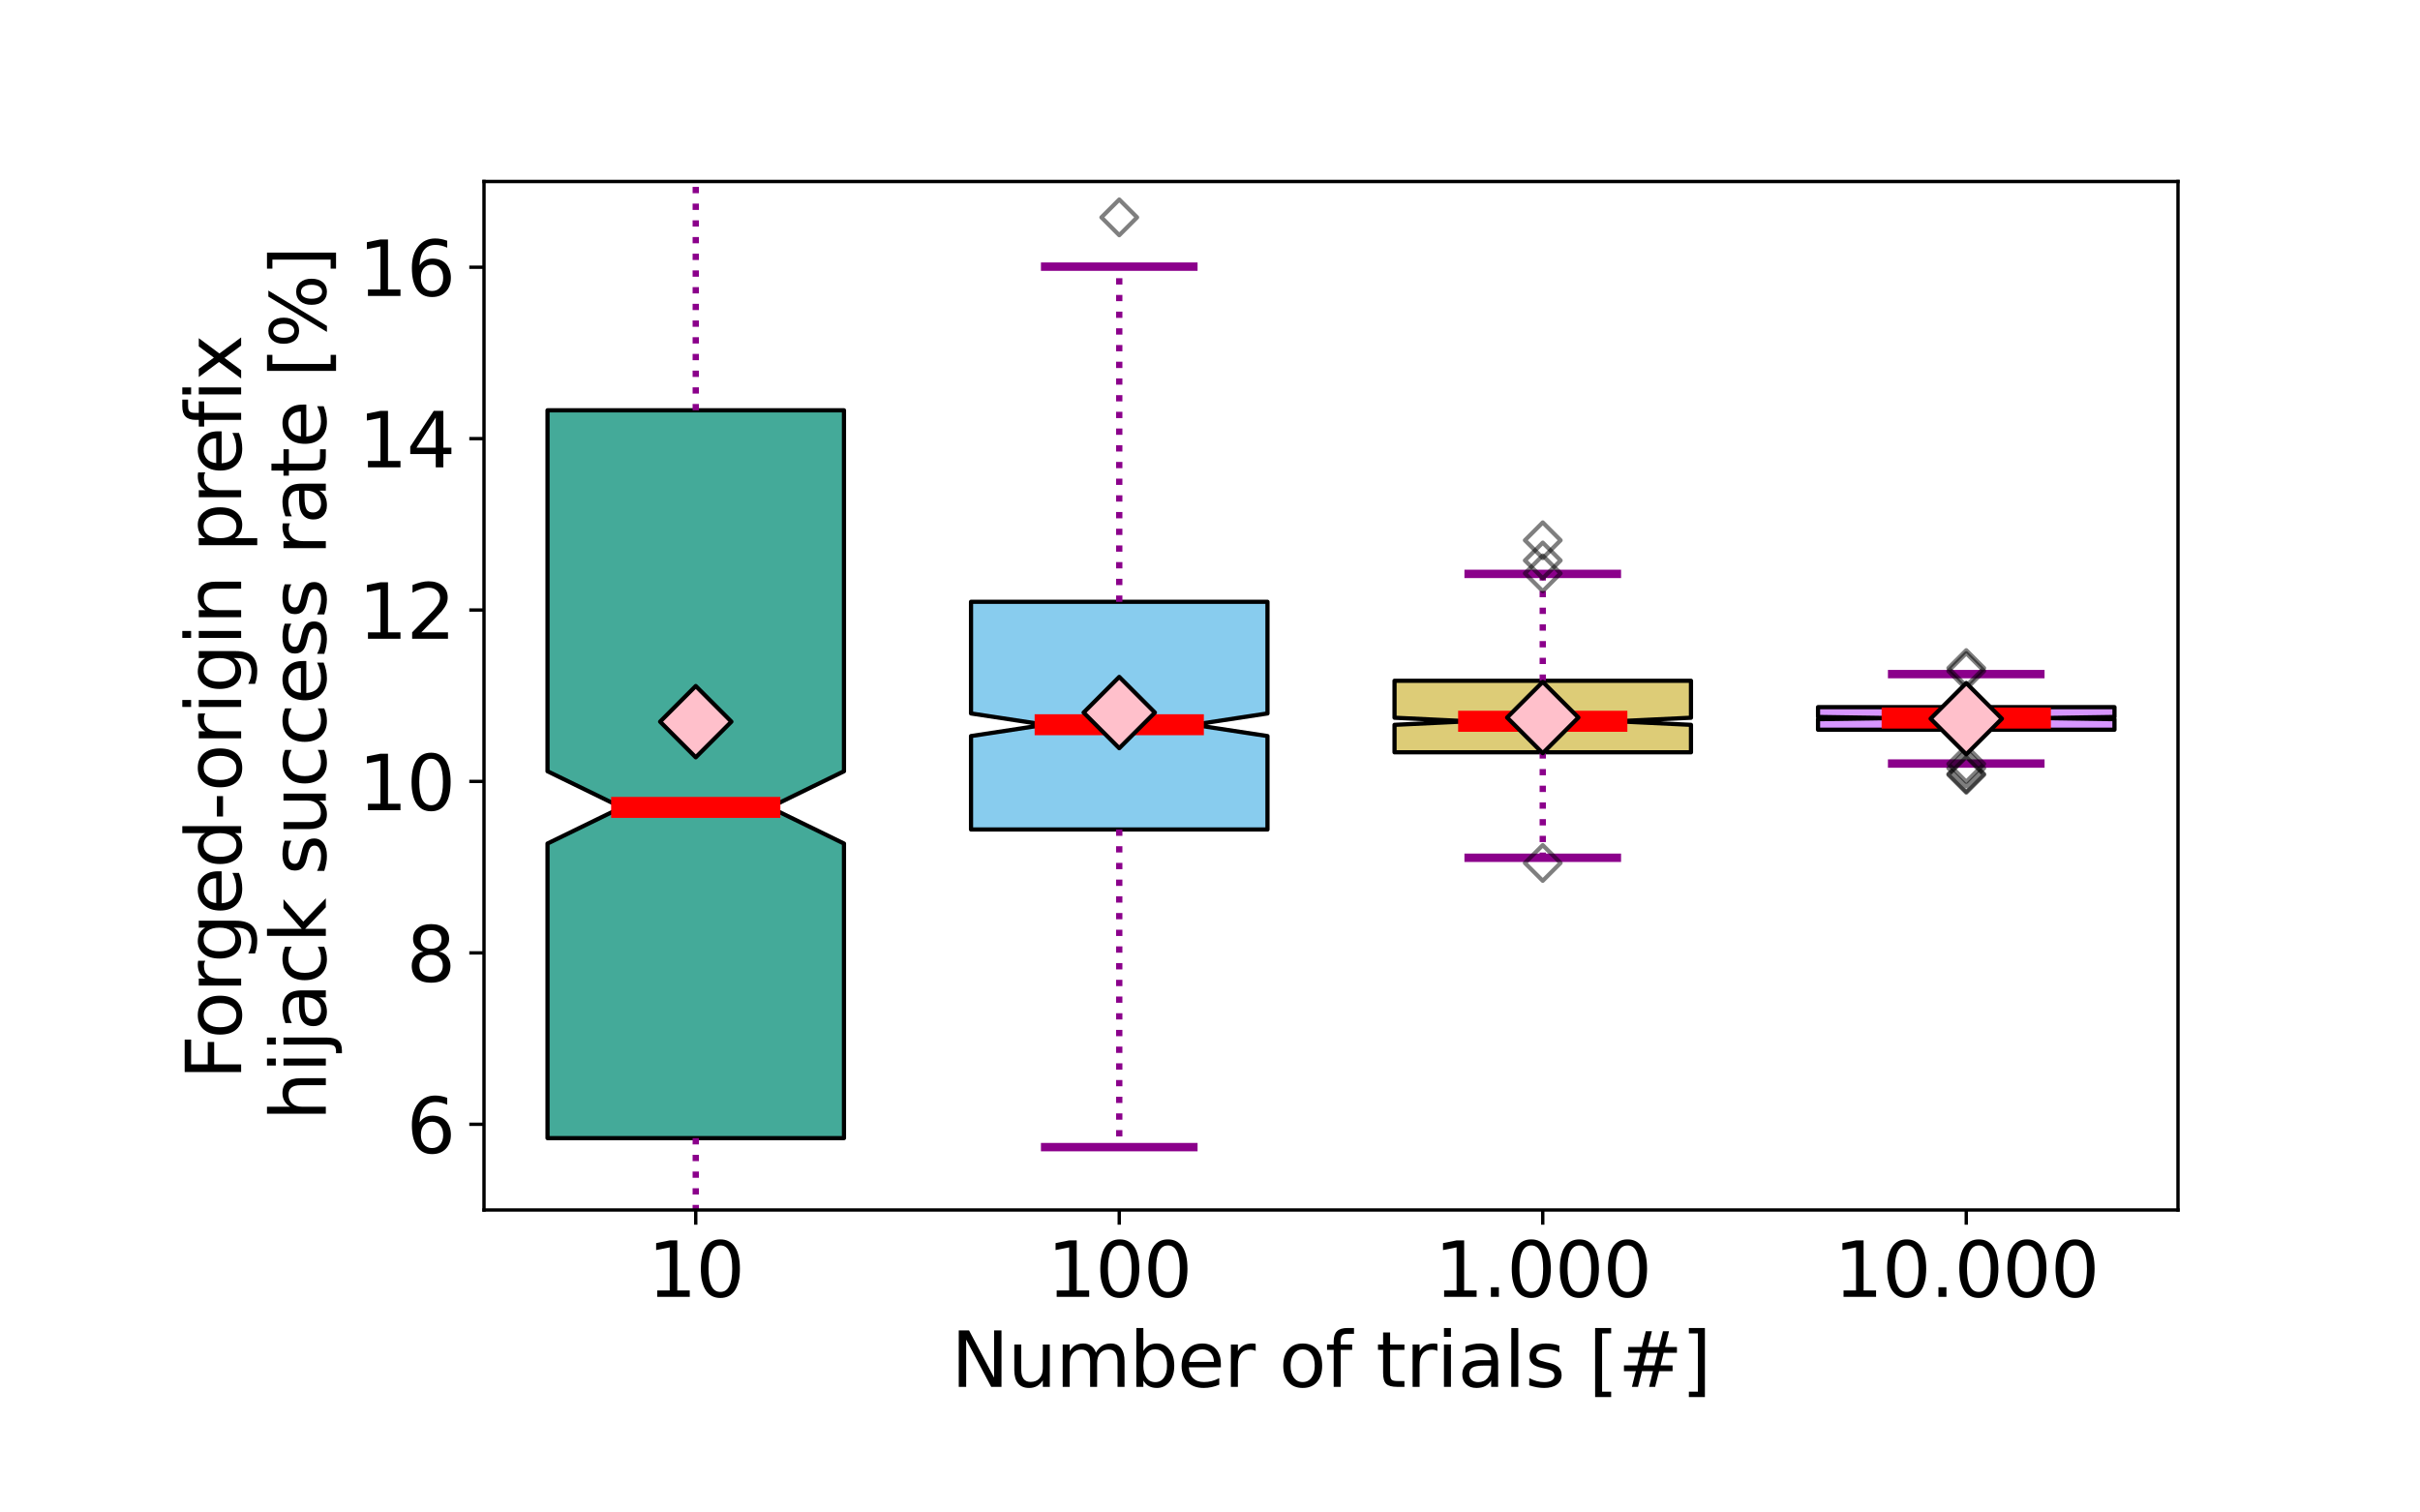 <?xml version="1.0" encoding="utf-8" standalone="no"?>
<!DOCTYPE svg PUBLIC "-//W3C//DTD SVG 1.1//EN"
  "http://www.w3.org/Graphics/SVG/1.1/DTD/svg11.dtd">
<svg xmlns:xlink="http://www.w3.org/1999/xlink" width="576pt" height="360pt" viewBox="0 0 576 360" xmlns="http://www.w3.org/2000/svg" version="1.1">
 <defs>
  <style type="text/css">*{stroke-linejoin: round; stroke-linecap: butt}</style>
 </defs>
 <g id="figure_1">
  <g id="patch_1">
   <path d="M 0 360 
L 576 360 
L 576 0 
L 0 0 
z
" style="fill: #ffffff"/>
  </g>
  <g id="axes_1">
   <g id="patch_2">
    <path d="M 115.2 288 
L 518.4 288 
L 518.4 43.2 
L 115.2 43.2 
z
" style="fill: #ffffff"/>
   </g>
   <g id="matplotlib.axis_1">
    <g id="xtick_1">
     <g id="line2d_1">
      <defs>
       <path id="m62f1b0755e" d="M 0 0 
L 0 3.5 
" style="stroke: #000000; stroke-width: 0.8"/>
      </defs>
      <g>
       <use xlink:href="#m62f1b0755e" x="165.6" y="288" style="stroke: #000000; stroke-width: 0.8"/>
      </g>
     </g>
     <g id="text_1">
      <!-- 10 -->
      <g transform="translate(154.148 308.677) scale(0.18 -0.18)">
       <defs>
        <path id="DejaVuSans-31" d="M 794 531 
L 1825 531 
L 1825 4091 
L 703 3866 
L 703 4441 
L 1819 4666 
L 2450 4666 
L 2450 531 
L 3481 531 
L 3481 0 
L 794 0 
L 794 531 
z
" transform="scale(0.016)"/>
        <path id="DejaVuSans-30" d="M 2034 4250 
Q 1547 4250 1301 3770 
Q 1056 3291 1056 2328 
Q 1056 1369 1301 889 
Q 1547 409 2034 409 
Q 2525 409 2770 889 
Q 3016 1369 3016 2328 
Q 3016 3291 2770 3770 
Q 2525 4250 2034 4250 
z
M 2034 4750 
Q 2819 4750 3233 4129 
Q 3647 3509 3647 2328 
Q 3647 1150 3233 529 
Q 2819 -91 2034 -91 
Q 1250 -91 836 529 
Q 422 1150 422 2328 
Q 422 3509 836 4129 
Q 1250 4750 2034 4750 
z
" transform="scale(0.016)"/>
       </defs>
       <use xlink:href="#DejaVuSans-31"/>
       <use xlink:href="#DejaVuSans-30" x="63.623"/>
      </g>
     </g>
    </g>
    <g id="xtick_2">
     <g id="line2d_2">
      <g>
       <use xlink:href="#m62f1b0755e" x="266.4" y="288" style="stroke: #000000; stroke-width: 0.8"/>
      </g>
     </g>
     <g id="text_2">
      <!-- 100 -->
      <g transform="translate(249.221 308.677) scale(0.18 -0.18)">
       <use xlink:href="#DejaVuSans-31"/>
       <use xlink:href="#DejaVuSans-30" x="63.623"/>
       <use xlink:href="#DejaVuSans-30" x="127.246"/>
      </g>
     </g>
    </g>
    <g id="xtick_3">
     <g id="line2d_3">
      <g>
       <use xlink:href="#m62f1b0755e" x="367.2" y="288" style="stroke: #000000; stroke-width: 0.8"/>
      </g>
     </g>
     <g id="text_3">
      <!-- 1.000 -->
      <g transform="translate(341.435 308.677) scale(0.18 -0.18)">
       <defs>
        <path id="DejaVuSans-2e" d="M 684 794 
L 1344 794 
L 1344 0 
L 684 0 
L 684 794 
z
" transform="scale(0.016)"/>
       </defs>
       <use xlink:href="#DejaVuSans-31"/>
       <use xlink:href="#DejaVuSans-2e" x="63.623"/>
       <use xlink:href="#DejaVuSans-30" x="95.41"/>
       <use xlink:href="#DejaVuSans-30" x="159.033"/>
       <use xlink:href="#DejaVuSans-30" x="222.656"/>
      </g>
     </g>
    </g>
    <g id="xtick_4">
     <g id="line2d_4">
      <g>
       <use xlink:href="#m62f1b0755e" x="468" y="288" style="stroke: #000000; stroke-width: 0.8"/>
      </g>
     </g>
     <g id="text_4">
      <!-- 10.000 -->
      <g transform="translate(436.508 308.677) scale(0.18 -0.18)">
       <use xlink:href="#DejaVuSans-31"/>
       <use xlink:href="#DejaVuSans-30" x="63.623"/>
       <use xlink:href="#DejaVuSans-2e" x="127.246"/>
       <use xlink:href="#DejaVuSans-30" x="159.033"/>
       <use xlink:href="#DejaVuSans-30" x="222.656"/>
       <use xlink:href="#DejaVuSans-30" x="286.279"/>
      </g>
     </g>
    </g>
    <g id="text_5">
     <!-- Number of trials [#] -->
     <g transform="translate(226.392 330.098) scale(0.18 -0.18)">
      <defs>
       <path id="DejaVuSans-4e" d="M 628 4666 
L 1478 4666 
L 3547 763 
L 3547 4666 
L 4159 4666 
L 4159 0 
L 3309 0 
L 1241 3903 
L 1241 0 
L 628 0 
L 628 4666 
z
" transform="scale(0.016)"/>
       <path id="DejaVuSans-75" d="M 544 1381 
L 544 3500 
L 1119 3500 
L 1119 1403 
Q 1119 906 1312 657 
Q 1506 409 1894 409 
Q 2359 409 2629 706 
Q 2900 1003 2900 1516 
L 2900 3500 
L 3475 3500 
L 3475 0 
L 2900 0 
L 2900 538 
Q 2691 219 2414 64 
Q 2138 -91 1772 -91 
Q 1169 -91 856 284 
Q 544 659 544 1381 
z
M 1991 3584 
L 1991 3584 
z
" transform="scale(0.016)"/>
       <path id="DejaVuSans-6d" d="M 3328 2828 
Q 3544 3216 3844 3400 
Q 4144 3584 4550 3584 
Q 5097 3584 5394 3201 
Q 5691 2819 5691 2113 
L 5691 0 
L 5113 0 
L 5113 2094 
Q 5113 2597 4934 2840 
Q 4756 3084 4391 3084 
Q 3944 3084 3684 2787 
Q 3425 2491 3425 1978 
L 3425 0 
L 2847 0 
L 2847 2094 
Q 2847 2600 2669 2842 
Q 2491 3084 2119 3084 
Q 1678 3084 1418 2786 
Q 1159 2488 1159 1978 
L 1159 0 
L 581 0 
L 581 3500 
L 1159 3500 
L 1159 2956 
Q 1356 3278 1631 3431 
Q 1906 3584 2284 3584 
Q 2666 3584 2933 3390 
Q 3200 3197 3328 2828 
z
" transform="scale(0.016)"/>
       <path id="DejaVuSans-62" d="M 3116 1747 
Q 3116 2381 2855 2742 
Q 2594 3103 2138 3103 
Q 1681 3103 1420 2742 
Q 1159 2381 1159 1747 
Q 1159 1113 1420 752 
Q 1681 391 2138 391 
Q 2594 391 2855 752 
Q 3116 1113 3116 1747 
z
M 1159 2969 
Q 1341 3281 1617 3432 
Q 1894 3584 2278 3584 
Q 2916 3584 3314 3078 
Q 3713 2572 3713 1747 
Q 3713 922 3314 415 
Q 2916 -91 2278 -91 
Q 1894 -91 1617 61 
Q 1341 213 1159 525 
L 1159 0 
L 581 0 
L 581 4863 
L 1159 4863 
L 1159 2969 
z
" transform="scale(0.016)"/>
       <path id="DejaVuSans-65" d="M 3597 1894 
L 3597 1613 
L 953 1613 
Q 991 1019 1311 708 
Q 1631 397 2203 397 
Q 2534 397 2845 478 
Q 3156 559 3463 722 
L 3463 178 
Q 3153 47 2828 -22 
Q 2503 -91 2169 -91 
Q 1331 -91 842 396 
Q 353 884 353 1716 
Q 353 2575 817 3079 
Q 1281 3584 2069 3584 
Q 2775 3584 3186 3129 
Q 3597 2675 3597 1894 
z
M 3022 2063 
Q 3016 2534 2758 2815 
Q 2500 3097 2075 3097 
Q 1594 3097 1305 2825 
Q 1016 2553 972 2059 
L 3022 2063 
z
" transform="scale(0.016)"/>
       <path id="DejaVuSans-72" d="M 2631 2963 
Q 2534 3019 2420 3045 
Q 2306 3072 2169 3072 
Q 1681 3072 1420 2755 
Q 1159 2438 1159 1844 
L 1159 0 
L 581 0 
L 581 3500 
L 1159 3500 
L 1159 2956 
Q 1341 3275 1631 3429 
Q 1922 3584 2338 3584 
Q 2397 3584 2469 3576 
Q 2541 3569 2628 3553 
L 2631 2963 
z
" transform="scale(0.016)"/>
       <path id="DejaVuSans-20" transform="scale(0.016)"/>
       <path id="DejaVuSans-6f" d="M 1959 3097 
Q 1497 3097 1228 2736 
Q 959 2375 959 1747 
Q 959 1119 1226 758 
Q 1494 397 1959 397 
Q 2419 397 2687 759 
Q 2956 1122 2956 1747 
Q 2956 2369 2687 2733 
Q 2419 3097 1959 3097 
z
M 1959 3584 
Q 2709 3584 3137 3096 
Q 3566 2609 3566 1747 
Q 3566 888 3137 398 
Q 2709 -91 1959 -91 
Q 1206 -91 779 398 
Q 353 888 353 1747 
Q 353 2609 779 3096 
Q 1206 3584 1959 3584 
z
" transform="scale(0.016)"/>
       <path id="DejaVuSans-66" d="M 2375 4863 
L 2375 4384 
L 1825 4384 
Q 1516 4384 1395 4259 
Q 1275 4134 1275 3809 
L 1275 3500 
L 2222 3500 
L 2222 3053 
L 1275 3053 
L 1275 0 
L 697 0 
L 697 3053 
L 147 3053 
L 147 3500 
L 697 3500 
L 697 3744 
Q 697 4328 969 4595 
Q 1241 4863 1831 4863 
L 2375 4863 
z
" transform="scale(0.016)"/>
       <path id="DejaVuSans-74" d="M 1172 4494 
L 1172 3500 
L 2356 3500 
L 2356 3053 
L 1172 3053 
L 1172 1153 
Q 1172 725 1289 603 
Q 1406 481 1766 481 
L 2356 481 
L 2356 0 
L 1766 0 
Q 1100 0 847 248 
Q 594 497 594 1153 
L 594 3053 
L 172 3053 
L 172 3500 
L 594 3500 
L 594 4494 
L 1172 4494 
z
" transform="scale(0.016)"/>
       <path id="DejaVuSans-69" d="M 603 3500 
L 1178 3500 
L 1178 0 
L 603 0 
L 603 3500 
z
M 603 4863 
L 1178 4863 
L 1178 4134 
L 603 4134 
L 603 4863 
z
" transform="scale(0.016)"/>
       <path id="DejaVuSans-61" d="M 2194 1759 
Q 1497 1759 1228 1600 
Q 959 1441 959 1056 
Q 959 750 1161 570 
Q 1363 391 1709 391 
Q 2188 391 2477 730 
Q 2766 1069 2766 1631 
L 2766 1759 
L 2194 1759 
z
M 3341 1997 
L 3341 0 
L 2766 0 
L 2766 531 
Q 2569 213 2275 61 
Q 1981 -91 1556 -91 
Q 1019 -91 701 211 
Q 384 513 384 1019 
Q 384 1609 779 1909 
Q 1175 2209 1959 2209 
L 2766 2209 
L 2766 2266 
Q 2766 2663 2505 2880 
Q 2244 3097 1772 3097 
Q 1472 3097 1187 3025 
Q 903 2953 641 2809 
L 641 3341 
Q 956 3463 1253 3523 
Q 1550 3584 1831 3584 
Q 2591 3584 2966 3190 
Q 3341 2797 3341 1997 
z
" transform="scale(0.016)"/>
       <path id="DejaVuSans-6c" d="M 603 4863 
L 1178 4863 
L 1178 0 
L 603 0 
L 603 4863 
z
" transform="scale(0.016)"/>
       <path id="DejaVuSans-73" d="M 2834 3397 
L 2834 2853 
Q 2591 2978 2328 3040 
Q 2066 3103 1784 3103 
Q 1356 3103 1142 2972 
Q 928 2841 928 2578 
Q 928 2378 1081 2264 
Q 1234 2150 1697 2047 
L 1894 2003 
Q 2506 1872 2764 1633 
Q 3022 1394 3022 966 
Q 3022 478 2636 193 
Q 2250 -91 1575 -91 
Q 1294 -91 989 -36 
Q 684 19 347 128 
L 347 722 
Q 666 556 975 473 
Q 1284 391 1588 391 
Q 1994 391 2212 530 
Q 2431 669 2431 922 
Q 2431 1156 2273 1281 
Q 2116 1406 1581 1522 
L 1381 1569 
Q 847 1681 609 1914 
Q 372 2147 372 2553 
Q 372 3047 722 3315 
Q 1072 3584 1716 3584 
Q 2034 3584 2315 3537 
Q 2597 3491 2834 3397 
z
" transform="scale(0.016)"/>
       <path id="DejaVuSans-5b" d="M 550 4863 
L 1875 4863 
L 1875 4416 
L 1125 4416 
L 1125 -397 
L 1875 -397 
L 1875 -844 
L 550 -844 
L 550 4863 
z
" transform="scale(0.016)"/>
       <path id="DejaVuSans-23" d="M 3272 2816 
L 2363 2816 
L 2100 1772 
L 3016 1772 
L 3272 2816 
z
M 2803 4594 
L 2478 3297 
L 3391 3297 
L 3719 4594 
L 4219 4594 
L 3897 3297 
L 4872 3297 
L 4872 2816 
L 3775 2816 
L 3519 1772 
L 4513 1772 
L 4513 1294 
L 3397 1294 
L 3072 0 
L 2572 0 
L 2894 1294 
L 1978 1294 
L 1656 0 
L 1153 0 
L 1478 1294 
L 494 1294 
L 494 1772 
L 1594 1772 
L 1856 2816 
L 850 2816 
L 850 3297 
L 1978 3297 
L 2297 4594 
L 2803 4594 
z
" transform="scale(0.016)"/>
       <path id="DejaVuSans-5d" d="M 1947 4863 
L 1947 -844 
L 622 -844 
L 622 -397 
L 1369 -397 
L 1369 4416 
L 622 4416 
L 622 4863 
L 1947 4863 
z
" transform="scale(0.016)"/>
      </defs>
      <use xlink:href="#DejaVuSans-4e"/>
      <use xlink:href="#DejaVuSans-75" x="74.805"/>
      <use xlink:href="#DejaVuSans-6d" x="138.184"/>
      <use xlink:href="#DejaVuSans-62" x="235.596"/>
      <use xlink:href="#DejaVuSans-65" x="299.072"/>
      <use xlink:href="#DejaVuSans-72" x="360.596"/>
      <use xlink:href="#DejaVuSans-20" x="401.709"/>
      <use xlink:href="#DejaVuSans-6f" x="433.496"/>
      <use xlink:href="#DejaVuSans-66" x="494.678"/>
      <use xlink:href="#DejaVuSans-20" x="529.883"/>
      <use xlink:href="#DejaVuSans-74" x="561.67"/>
      <use xlink:href="#DejaVuSans-72" x="600.879"/>
      <use xlink:href="#DejaVuSans-69" x="641.992"/>
      <use xlink:href="#DejaVuSans-61" x="669.775"/>
      <use xlink:href="#DejaVuSans-6c" x="731.055"/>
      <use xlink:href="#DejaVuSans-73" x="758.838"/>
      <use xlink:href="#DejaVuSans-20" x="810.938"/>
      <use xlink:href="#DejaVuSans-5b" x="842.725"/>
      <use xlink:href="#DejaVuSans-23" x="881.738"/>
      <use xlink:href="#DejaVuSans-5d" x="965.527"/>
     </g>
    </g>
   </g>
   <g id="matplotlib.axis_2">
    <g id="ytick_1">
     <g id="line2d_5">
      <defs>
       <path id="mbfe9d71854" d="M 0 0 
L -3.5 0 
" style="stroke: #000000; stroke-width: 0.8"/>
      </defs>
      <g>
       <use xlink:href="#mbfe9d71854" x="115.2" y="267.6" style="stroke: #000000; stroke-width: 0.8"/>
      </g>
     </g>
     <g id="text_6">
      <!-- 6 -->
      <g transform="translate(96.748 274.439) scale(0.18 -0.18)">
       <defs>
        <path id="DejaVuSans-36" d="M 2113 2584 
Q 1688 2584 1439 2293 
Q 1191 2003 1191 1497 
Q 1191 994 1439 701 
Q 1688 409 2113 409 
Q 2538 409 2786 701 
Q 3034 994 3034 1497 
Q 3034 2003 2786 2293 
Q 2538 2584 2113 2584 
z
M 3366 4563 
L 3366 3988 
Q 3128 4100 2886 4159 
Q 2644 4219 2406 4219 
Q 1781 4219 1451 3797 
Q 1122 3375 1075 2522 
Q 1259 2794 1537 2939 
Q 1816 3084 2150 3084 
Q 2853 3084 3261 2657 
Q 3669 2231 3669 1497 
Q 3669 778 3244 343 
Q 2819 -91 2113 -91 
Q 1303 -91 875 529 
Q 447 1150 447 2328 
Q 447 3434 972 4092 
Q 1497 4750 2381 4750 
Q 2619 4750 2861 4703 
Q 3103 4656 3366 4563 
z
" transform="scale(0.016)"/>
       </defs>
       <use xlink:href="#DejaVuSans-36"/>
      </g>
     </g>
    </g>
    <g id="ytick_2">
     <g id="line2d_6">
      <g>
       <use xlink:href="#mbfe9d71854" x="115.2" y="226.8" style="stroke: #000000; stroke-width: 0.8"/>
      </g>
     </g>
     <g id="text_7">
      <!-- 8 -->
      <g transform="translate(96.748 233.639) scale(0.18 -0.18)">
       <defs>
        <path id="DejaVuSans-38" d="M 2034 2216 
Q 1584 2216 1326 1975 
Q 1069 1734 1069 1313 
Q 1069 891 1326 650 
Q 1584 409 2034 409 
Q 2484 409 2743 651 
Q 3003 894 3003 1313 
Q 3003 1734 2745 1975 
Q 2488 2216 2034 2216 
z
M 1403 2484 
Q 997 2584 770 2862 
Q 544 3141 544 3541 
Q 544 4100 942 4425 
Q 1341 4750 2034 4750 
Q 2731 4750 3128 4425 
Q 3525 4100 3525 3541 
Q 3525 3141 3298 2862 
Q 3072 2584 2669 2484 
Q 3125 2378 3379 2068 
Q 3634 1759 3634 1313 
Q 3634 634 3220 271 
Q 2806 -91 2034 -91 
Q 1263 -91 848 271 
Q 434 634 434 1313 
Q 434 1759 690 2068 
Q 947 2378 1403 2484 
z
M 1172 3481 
Q 1172 3119 1398 2916 
Q 1625 2713 2034 2713 
Q 2441 2713 2670 2916 
Q 2900 3119 2900 3481 
Q 2900 3844 2670 4047 
Q 2441 4250 2034 4250 
Q 1625 4250 1398 4047 
Q 1172 3844 1172 3481 
z
" transform="scale(0.016)"/>
       </defs>
       <use xlink:href="#DejaVuSans-38"/>
      </g>
     </g>
    </g>
    <g id="ytick_3">
     <g id="line2d_7">
      <g>
       <use xlink:href="#mbfe9d71854" x="115.2" y="186" style="stroke: #000000; stroke-width: 0.8"/>
      </g>
     </g>
     <g id="text_8">
      <!-- 10 -->
      <g transform="translate(85.295 192.839) scale(0.18 -0.18)">
       <use xlink:href="#DejaVuSans-31"/>
       <use xlink:href="#DejaVuSans-30" x="63.623"/>
      </g>
     </g>
    </g>
    <g id="ytick_4">
     <g id="line2d_8">
      <g>
       <use xlink:href="#mbfe9d71854" x="115.2" y="145.2" style="stroke: #000000; stroke-width: 0.8"/>
      </g>
     </g>
     <g id="text_9">
      <!-- 12 -->
      <g transform="translate(85.295 152.039) scale(0.18 -0.18)">
       <defs>
        <path id="DejaVuSans-32" d="M 1228 531 
L 3431 531 
L 3431 0 
L 469 0 
L 469 531 
Q 828 903 1448 1529 
Q 2069 2156 2228 2338 
Q 2531 2678 2651 2914 
Q 2772 3150 2772 3378 
Q 2772 3750 2511 3984 
Q 2250 4219 1831 4219 
Q 1534 4219 1204 4116 
Q 875 4013 500 3803 
L 500 4441 
Q 881 4594 1212 4672 
Q 1544 4750 1819 4750 
Q 2544 4750 2975 4387 
Q 3406 4025 3406 3419 
Q 3406 3131 3298 2873 
Q 3191 2616 2906 2266 
Q 2828 2175 2409 1742 
Q 1991 1309 1228 531 
z
" transform="scale(0.016)"/>
       </defs>
       <use xlink:href="#DejaVuSans-31"/>
       <use xlink:href="#DejaVuSans-32" x="63.623"/>
      </g>
     </g>
    </g>
    <g id="ytick_5">
     <g id="line2d_9">
      <g>
       <use xlink:href="#mbfe9d71854" x="115.2" y="104.4" style="stroke: #000000; stroke-width: 0.8"/>
      </g>
     </g>
     <g id="text_10">
      <!-- 14 -->
      <g transform="translate(85.295 111.239) scale(0.18 -0.18)">
       <defs>
        <path id="DejaVuSans-34" d="M 2419 4116 
L 825 1625 
L 2419 1625 
L 2419 4116 
z
M 2253 4666 
L 3047 4666 
L 3047 1625 
L 3713 1625 
L 3713 1100 
L 3047 1100 
L 3047 0 
L 2419 0 
L 2419 1100 
L 313 1100 
L 313 1709 
L 2253 4666 
z
" transform="scale(0.016)"/>
       </defs>
       <use xlink:href="#DejaVuSans-31"/>
       <use xlink:href="#DejaVuSans-34" x="63.623"/>
      </g>
     </g>
    </g>
    <g id="ytick_6">
     <g id="line2d_10">
      <g>
       <use xlink:href="#mbfe9d71854" x="115.2" y="63.6" style="stroke: #000000; stroke-width: 0.8"/>
      </g>
     </g>
     <g id="text_11">
      <!-- 16 -->
      <g transform="translate(85.295 70.439) scale(0.18 -0.18)">
       <use xlink:href="#DejaVuSans-31"/>
       <use xlink:href="#DejaVuSans-36" x="63.623"/>
      </g>
     </g>
    </g>
    <g id="text_12">
     <!-- Forged-origin prefix  -->
     <g transform="translate(57.395 256.97) rotate(-90) scale(0.18 -0.18)">
      <defs>
       <path id="DejaVuSans-46" d="M 628 4666 
L 3309 4666 
L 3309 4134 
L 1259 4134 
L 1259 2759 
L 3109 2759 
L 3109 2228 
L 1259 2228 
L 1259 0 
L 628 0 
L 628 4666 
z
" transform="scale(0.016)"/>
       <path id="DejaVuSans-67" d="M 2906 1791 
Q 2906 2416 2648 2759 
Q 2391 3103 1925 3103 
Q 1463 3103 1205 2759 
Q 947 2416 947 1791 
Q 947 1169 1205 825 
Q 1463 481 1925 481 
Q 2391 481 2648 825 
Q 2906 1169 2906 1791 
z
M 3481 434 
Q 3481 -459 3084 -895 
Q 2688 -1331 1869 -1331 
Q 1566 -1331 1297 -1286 
Q 1028 -1241 775 -1147 
L 775 -588 
Q 1028 -725 1275 -790 
Q 1522 -856 1778 -856 
Q 2344 -856 2625 -561 
Q 2906 -266 2906 331 
L 2906 616 
Q 2728 306 2450 153 
Q 2172 0 1784 0 
Q 1141 0 747 490 
Q 353 981 353 1791 
Q 353 2603 747 3093 
Q 1141 3584 1784 3584 
Q 2172 3584 2450 3431 
Q 2728 3278 2906 2969 
L 2906 3500 
L 3481 3500 
L 3481 434 
z
" transform="scale(0.016)"/>
       <path id="DejaVuSans-64" d="M 2906 2969 
L 2906 4863 
L 3481 4863 
L 3481 0 
L 2906 0 
L 2906 525 
Q 2725 213 2448 61 
Q 2172 -91 1784 -91 
Q 1150 -91 751 415 
Q 353 922 353 1747 
Q 353 2572 751 3078 
Q 1150 3584 1784 3584 
Q 2172 3584 2448 3432 
Q 2725 3281 2906 2969 
z
M 947 1747 
Q 947 1113 1208 752 
Q 1469 391 1925 391 
Q 2381 391 2643 752 
Q 2906 1113 2906 1747 
Q 2906 2381 2643 2742 
Q 2381 3103 1925 3103 
Q 1469 3103 1208 2742 
Q 947 2381 947 1747 
z
" transform="scale(0.016)"/>
       <path id="DejaVuSans-2d" d="M 313 2009 
L 1997 2009 
L 1997 1497 
L 313 1497 
L 313 2009 
z
" transform="scale(0.016)"/>
       <path id="DejaVuSans-6e" d="M 3513 2113 
L 3513 0 
L 2938 0 
L 2938 2094 
Q 2938 2591 2744 2837 
Q 2550 3084 2163 3084 
Q 1697 3084 1428 2787 
Q 1159 2491 1159 1978 
L 1159 0 
L 581 0 
L 581 3500 
L 1159 3500 
L 1159 2956 
Q 1366 3272 1645 3428 
Q 1925 3584 2291 3584 
Q 2894 3584 3203 3211 
Q 3513 2838 3513 2113 
z
" transform="scale(0.016)"/>
       <path id="DejaVuSans-70" d="M 1159 525 
L 1159 -1331 
L 581 -1331 
L 581 3500 
L 1159 3500 
L 1159 2969 
Q 1341 3281 1617 3432 
Q 1894 3584 2278 3584 
Q 2916 3584 3314 3078 
Q 3713 2572 3713 1747 
Q 3713 922 3314 415 
Q 2916 -91 2278 -91 
Q 1894 -91 1617 61 
Q 1341 213 1159 525 
z
M 3116 1747 
Q 3116 2381 2855 2742 
Q 2594 3103 2138 3103 
Q 1681 3103 1420 2742 
Q 1159 2381 1159 1747 
Q 1159 1113 1420 752 
Q 1681 391 2138 391 
Q 2594 391 2855 752 
Q 3116 1113 3116 1747 
z
" transform="scale(0.016)"/>
       <path id="DejaVuSans-78" d="M 3513 3500 
L 2247 1797 
L 3578 0 
L 2900 0 
L 1881 1375 
L 863 0 
L 184 0 
L 1544 1831 
L 300 3500 
L 978 3500 
L 1906 2253 
L 2834 3500 
L 3513 3500 
z
" transform="scale(0.016)"/>
      </defs>
      <use xlink:href="#DejaVuSans-46"/>
      <use xlink:href="#DejaVuSans-6f" x="53.895"/>
      <use xlink:href="#DejaVuSans-72" x="115.076"/>
      <use xlink:href="#DejaVuSans-67" x="154.439"/>
      <use xlink:href="#DejaVuSans-65" x="217.916"/>
      <use xlink:href="#DejaVuSans-64" x="279.439"/>
      <use xlink:href="#DejaVuSans-2d" x="342.916"/>
      <use xlink:href="#DejaVuSans-6f" x="380.875"/>
      <use xlink:href="#DejaVuSans-72" x="442.057"/>
      <use xlink:href="#DejaVuSans-69" x="483.17"/>
      <use xlink:href="#DejaVuSans-67" x="510.953"/>
      <use xlink:href="#DejaVuSans-69" x="574.43"/>
      <use xlink:href="#DejaVuSans-6e" x="602.213"/>
      <use xlink:href="#DejaVuSans-20" x="665.592"/>
      <use xlink:href="#DejaVuSans-70" x="697.379"/>
      <use xlink:href="#DejaVuSans-72" x="760.855"/>
      <use xlink:href="#DejaVuSans-65" x="799.719"/>
      <use xlink:href="#DejaVuSans-66" x="861.242"/>
      <use xlink:href="#DejaVuSans-69" x="896.447"/>
      <use xlink:href="#DejaVuSans-78" x="924.23"/>
      <use xlink:href="#DejaVuSans-20" x="983.41"/>
     </g>
     <!--  hijack success rate [%] -->
     <g transform="translate(77.552 272.481) rotate(-90) scale(0.18 -0.18)">
      <defs>
       <path id="DejaVuSans-68" d="M 3513 2113 
L 3513 0 
L 2938 0 
L 2938 2094 
Q 2938 2591 2744 2837 
Q 2550 3084 2163 3084 
Q 1697 3084 1428 2787 
Q 1159 2491 1159 1978 
L 1159 0 
L 581 0 
L 581 4863 
L 1159 4863 
L 1159 2956 
Q 1366 3272 1645 3428 
Q 1925 3584 2291 3584 
Q 2894 3584 3203 3211 
Q 3513 2838 3513 2113 
z
" transform="scale(0.016)"/>
       <path id="DejaVuSans-6a" d="M 603 3500 
L 1178 3500 
L 1178 -63 
Q 1178 -731 923 -1031 
Q 669 -1331 103 -1331 
L -116 -1331 
L -116 -844 
L 38 -844 
Q 366 -844 484 -692 
Q 603 -541 603 -63 
L 603 3500 
z
M 603 4863 
L 1178 4863 
L 1178 4134 
L 603 4134 
L 603 4863 
z
" transform="scale(0.016)"/>
       <path id="DejaVuSans-63" d="M 3122 3366 
L 3122 2828 
Q 2878 2963 2633 3030 
Q 2388 3097 2138 3097 
Q 1578 3097 1268 2742 
Q 959 2388 959 1747 
Q 959 1106 1268 751 
Q 1578 397 2138 397 
Q 2388 397 2633 464 
Q 2878 531 3122 666 
L 3122 134 
Q 2881 22 2623 -34 
Q 2366 -91 2075 -91 
Q 1284 -91 818 406 
Q 353 903 353 1747 
Q 353 2603 823 3093 
Q 1294 3584 2113 3584 
Q 2378 3584 2631 3529 
Q 2884 3475 3122 3366 
z
" transform="scale(0.016)"/>
       <path id="DejaVuSans-6b" d="M 581 4863 
L 1159 4863 
L 1159 1991 
L 2875 3500 
L 3609 3500 
L 1753 1863 
L 3688 0 
L 2938 0 
L 1159 1709 
L 1159 0 
L 581 0 
L 581 4863 
z
" transform="scale(0.016)"/>
       <path id="DejaVuSans-25" d="M 4653 2053 
Q 4381 2053 4226 1822 
Q 4072 1591 4072 1178 
Q 4072 772 4226 539 
Q 4381 306 4653 306 
Q 4919 306 5073 539 
Q 5228 772 5228 1178 
Q 5228 1588 5073 1820 
Q 4919 2053 4653 2053 
z
M 4653 2450 
Q 5147 2450 5437 2106 
Q 5728 1763 5728 1178 
Q 5728 594 5436 251 
Q 5144 -91 4653 -91 
Q 4153 -91 3862 251 
Q 3572 594 3572 1178 
Q 3572 1766 3864 2108 
Q 4156 2450 4653 2450 
z
M 1428 4353 
Q 1159 4353 1004 4120 
Q 850 3888 850 3481 
Q 850 3069 1003 2837 
Q 1156 2606 1428 2606 
Q 1700 2606 1854 2837 
Q 2009 3069 2009 3481 
Q 2009 3884 1853 4118 
Q 1697 4353 1428 4353 
z
M 4250 4750 
L 4750 4750 
L 1831 -91 
L 1331 -91 
L 4250 4750 
z
M 1428 4750 
Q 1922 4750 2215 4408 
Q 2509 4066 2509 3481 
Q 2509 2891 2217 2550 
Q 1925 2209 1428 2209 
Q 931 2209 642 2551 
Q 353 2894 353 3481 
Q 353 4063 643 4406 
Q 934 4750 1428 4750 
z
" transform="scale(0.016)"/>
      </defs>
      <use xlink:href="#DejaVuSans-20"/>
      <use xlink:href="#DejaVuSans-68" x="31.787"/>
      <use xlink:href="#DejaVuSans-69" x="95.166"/>
      <use xlink:href="#DejaVuSans-6a" x="122.949"/>
      <use xlink:href="#DejaVuSans-61" x="150.732"/>
      <use xlink:href="#DejaVuSans-63" x="212.012"/>
      <use xlink:href="#DejaVuSans-6b" x="266.992"/>
      <use xlink:href="#DejaVuSans-20" x="324.902"/>
      <use xlink:href="#DejaVuSans-73" x="356.689"/>
      <use xlink:href="#DejaVuSans-75" x="408.789"/>
      <use xlink:href="#DejaVuSans-63" x="472.168"/>
      <use xlink:href="#DejaVuSans-63" x="527.148"/>
      <use xlink:href="#DejaVuSans-65" x="582.129"/>
      <use xlink:href="#DejaVuSans-73" x="643.652"/>
      <use xlink:href="#DejaVuSans-73" x="695.752"/>
      <use xlink:href="#DejaVuSans-20" x="747.852"/>
      <use xlink:href="#DejaVuSans-72" x="779.639"/>
      <use xlink:href="#DejaVuSans-61" x="820.752"/>
      <use xlink:href="#DejaVuSans-74" x="882.031"/>
      <use xlink:href="#DejaVuSans-65" x="921.24"/>
      <use xlink:href="#DejaVuSans-20" x="982.764"/>
      <use xlink:href="#DejaVuSans-5b" x="1014.551"/>
      <use xlink:href="#DejaVuSans-25" x="1053.564"/>
      <use xlink:href="#DejaVuSans-5d" x="1148.584"/>
     </g>
    </g>
   </g>
   <g id="patch_3">
    <path d="M 130.32 270.892 
L 200.88 270.892 
L 200.88 200.779 
L 183.24 192.179 
L 200.88 183.578 
L 200.88 97.66 
L 130.32 97.66 
L 130.32 183.578 
L 147.96 192.179 
L 130.32 200.779 
L 130.32 270.892 
z
" clip-path="url(#pb41f5ac4fd)" style="fill: #44aa99; stroke: #000000; stroke-linejoin: miter"/>
   </g>
   <g id="line2d_11">
    <path d="M 165.6 270.892 
L 165.6 361 
" clip-path="url(#pb41f5ac4fd)" style="fill: none; stroke-dasharray: 1.5,2.475; stroke-dashoffset: 0; stroke: #8b008b; stroke-width: 1.5"/>
   </g>
   <g id="line2d_12">
    <path d="M 165.6 97.66 
L 165.6 -1 
" clip-path="url(#pb41f5ac4fd)" style="fill: none; stroke-dasharray: 1.5,2.475; stroke-dashoffset: 0; stroke: #8b008b; stroke-width: 1.5"/>
   </g>
   <g id="line2d_13">
    <path clip-path="url(#pb41f5ac4fd)" style="fill: none; stroke: #8b008b; stroke-width: 2; stroke-linecap: square"/>
   </g>
   <g id="line2d_14">
    <path clip-path="url(#pb41f5ac4fd)" style="fill: none; stroke: #8b008b; stroke-width: 2; stroke-linecap: square"/>
   </g>
   <g id="line2d_15">
    <defs>
     <path id="m63092b11a3" d="M -0 4.243 
L 4.243 0 
L 0 -4.243 
L -4.243 -0 
z
" style="stroke: #000000; stroke-opacity: 0.5; stroke-linejoin: miter"/>
    </defs>
    <g clip-path="url(#pb41f5ac4fd)"/>
   </g>
   <g id="patch_4">
    <path d="M 231.12 197.436 
L 301.68 197.436 
L 301.68 175.195 
L 284.04 172.504 
L 301.68 169.814 
L 301.68 143.242 
L 231.12 143.242 
L 231.12 169.814 
L 248.76 172.504 
L 231.12 175.195 
L 231.12 197.436 
z
" clip-path="url(#pb41f5ac4fd)" style="fill: #88ccee; stroke: #000000; stroke-linejoin: miter"/>
   </g>
   <g id="line2d_16">
    <path d="M 266.4 197.436 
L 266.4 273.041 
" clip-path="url(#pb41f5ac4fd)" style="fill: none; stroke-dasharray: 1.5,2.475; stroke-dashoffset: 0; stroke: #8b008b; stroke-width: 1.5"/>
   </g>
   <g id="line2d_17">
    <path d="M 266.4 143.242 
L 266.4 63.462 
" clip-path="url(#pb41f5ac4fd)" style="fill: none; stroke-dasharray: 1.5,2.475; stroke-dashoffset: 0; stroke: #8b008b; stroke-width: 1.5"/>
   </g>
   <g id="line2d_18">
    <path d="M 248.76 273.041 
L 284.04 273.041 
" clip-path="url(#pb41f5ac4fd)" style="fill: none; stroke: #8b008b; stroke-width: 2; stroke-linecap: square"/>
   </g>
   <g id="line2d_19">
    <path d="M 248.76 63.462 
L 284.04 63.462 
" clip-path="url(#pb41f5ac4fd)" style="fill: none; stroke: #8b008b; stroke-width: 2; stroke-linecap: square"/>
   </g>
   <g id="line2d_20">
    <g clip-path="url(#pb41f5ac4fd)">
     <use xlink:href="#m63092b11a3" x="266.4" y="51.736" style="fill-opacity: 0; stroke: #000000; stroke-opacity: 0.5; stroke-linejoin: miter"/>
    </g>
   </g>
   <g id="patch_5">
    <path d="M 331.92 179.064 
L 402.48 179.064 
L 402.48 172.524 
L 384.84 171.678 
L 402.48 170.833 
L 402.48 162.036 
L 331.92 162.036 
L 331.92 170.833 
L 349.56 171.678 
L 331.92 172.524 
L 331.92 179.064 
z
" clip-path="url(#pb41f5ac4fd)" style="fill: #ddcc77; stroke: #000000; stroke-linejoin: miter"/>
   </g>
   <g id="line2d_21">
    <path d="M 367.2 179.064 
L 367.2 204.162 
" clip-path="url(#pb41f5ac4fd)" style="fill: none; stroke-dasharray: 1.5,2.475; stroke-dashoffset: 0; stroke: #8b008b; stroke-width: 1.5"/>
   </g>
   <g id="line2d_22">
    <path d="M 367.2 162.036 
L 367.2 136.6 
" clip-path="url(#pb41f5ac4fd)" style="fill: none; stroke-dasharray: 1.5,2.475; stroke-dashoffset: 0; stroke: #8b008b; stroke-width: 1.5"/>
   </g>
   <g id="line2d_23">
    <path d="M 349.56 204.162 
L 384.84 204.162 
" clip-path="url(#pb41f5ac4fd)" style="fill: none; stroke: #8b008b; stroke-width: 2; stroke-linecap: square"/>
   </g>
   <g id="line2d_24">
    <path d="M 349.56 136.6 
L 384.84 136.6 
" clip-path="url(#pb41f5ac4fd)" style="fill: none; stroke: #8b008b; stroke-width: 2; stroke-linecap: square"/>
   </g>
   <g id="line2d_25">
    <g clip-path="url(#pb41f5ac4fd)">
     <use xlink:href="#m63092b11a3" x="367.2" y="205.401" style="fill-opacity: 0; stroke: #000000; stroke-opacity: 0.5; stroke-linejoin: miter"/>
     <use xlink:href="#m63092b11a3" x="367.2" y="128.595" style="fill-opacity: 0; stroke: #000000; stroke-opacity: 0.5; stroke-linejoin: miter"/>
     <use xlink:href="#m63092b11a3" x="367.2" y="133.401" style="fill-opacity: 0; stroke: #000000; stroke-opacity: 0.5; stroke-linejoin: miter"/>
     <use xlink:href="#m63092b11a3" x="367.2" y="136.467" style="fill-opacity: 0; stroke: #000000; stroke-opacity: 0.5; stroke-linejoin: miter"/>
    </g>
   </g>
   <g id="patch_6">
    <path d="M 432.72 173.687 
L 503.28 173.687 
L 503.28 171.179 
L 485.64 170.913 
L 503.28 170.646 
L 503.28 168.314 
L 432.72 168.314 
L 432.72 170.646 
L 450.36 170.913 
L 432.72 171.179 
L 432.72 173.687 
z
" clip-path="url(#pb41f5ac4fd)" style="fill: #d796ff; stroke: #000000; stroke-linejoin: miter"/>
   </g>
   <g id="line2d_26">
    <path d="M 468 173.687 
L 468 181.739 
" clip-path="url(#pb41f5ac4fd)" style="fill: none; stroke-dasharray: 1.5,2.475; stroke-dashoffset: 0; stroke: #8b008b; stroke-width: 1.5"/>
   </g>
   <g id="line2d_27">
    <path d="M 468 168.314 
L 468 160.451 
" clip-path="url(#pb41f5ac4fd)" style="fill: none; stroke-dasharray: 1.5,2.475; stroke-dashoffset: 0; stroke: #8b008b; stroke-width: 1.5"/>
   </g>
   <g id="line2d_28">
    <path d="M 450.36 181.739 
L 485.64 181.739 
" clip-path="url(#pb41f5ac4fd)" style="fill: none; stroke: #8b008b; stroke-width: 2; stroke-linecap: square"/>
   </g>
   <g id="line2d_29">
    <path d="M 450.36 160.451 
L 485.64 160.451 
" clip-path="url(#pb41f5ac4fd)" style="fill: none; stroke: #8b008b; stroke-width: 2; stroke-linecap: square"/>
   </g>
   <g id="line2d_30">
    <g clip-path="url(#pb41f5ac4fd)">
     <use xlink:href="#m63092b11a3" x="468" y="181.817" style="fill-opacity: 0; stroke: #000000; stroke-opacity: 0.5; stroke-linejoin: miter"/>
     <use xlink:href="#m63092b11a3" x="468" y="182.841" style="fill-opacity: 0; stroke: #000000; stroke-opacity: 0.5; stroke-linejoin: miter"/>
     <use xlink:href="#m63092b11a3" x="468" y="184.427" style="fill-opacity: 0; stroke: #000000; stroke-opacity: 0.5; stroke-linejoin: miter"/>
     <use xlink:href="#m63092b11a3" x="468" y="184.218" style="fill-opacity: 0; stroke: #000000; stroke-opacity: 0.5; stroke-linejoin: miter"/>
     <use xlink:href="#m63092b11a3" x="468" y="159.721" style="fill-opacity: 0; stroke: #000000; stroke-opacity: 0.5; stroke-linejoin: miter"/>
     <use xlink:href="#m63092b11a3" x="468" y="159.013" style="fill-opacity: 0; stroke: #000000; stroke-opacity: 0.5; stroke-linejoin: miter"/>
    </g>
   </g>
   <g id="line2d_31">
    <path d="M 147.96 192.179 
L 183.24 192.179 
" clip-path="url(#pb41f5ac4fd)" style="fill: none; stroke: #ff0000; stroke-width: 5; stroke-linecap: square"/>
   </g>
   <g id="line2d_32">
    <defs>
     <path id="mc55a6e434f" d="M -0 8.485 
L 8.485 0 
L 0 -8.485 
L -8.485 -0 
z
" style="stroke: #000000; stroke-linejoin: miter"/>
    </defs>
    <g clip-path="url(#pb41f5ac4fd)">
     <use xlink:href="#mc55a6e434f" x="165.6" y="171.772" style="fill: #ffc0cb; stroke: #000000; stroke-linejoin: miter"/>
    </g>
   </g>
   <g id="line2d_33">
    <path d="M 248.76 172.504 
L 284.04 172.504 
" clip-path="url(#pb41f5ac4fd)" style="fill: none; stroke: #ff0000; stroke-width: 5; stroke-linecap: square"/>
   </g>
   <g id="line2d_34">
    <g clip-path="url(#pb41f5ac4fd)">
     <use xlink:href="#mc55a6e434f" x="266.4" y="169.602" style="fill: #ffc0cb; stroke: #000000; stroke-linejoin: miter"/>
    </g>
   </g>
   <g id="line2d_35">
    <path d="M 349.56 171.678 
L 384.84 171.678 
" clip-path="url(#pb41f5ac4fd)" style="fill: none; stroke: #ff0000; stroke-width: 5; stroke-linecap: square"/>
   </g>
   <g id="line2d_36">
    <g clip-path="url(#pb41f5ac4fd)">
     <use xlink:href="#mc55a6e434f" x="367.2" y="170.786" style="fill: #ffc0cb; stroke: #000000; stroke-linejoin: miter"/>
    </g>
   </g>
   <g id="line2d_37">
    <path d="M 450.36 170.913 
L 485.64 170.913 
" clip-path="url(#pb41f5ac4fd)" style="fill: none; stroke: #ff0000; stroke-width: 5; stroke-linecap: square"/>
   </g>
   <g id="line2d_38">
    <g clip-path="url(#pb41f5ac4fd)">
     <use xlink:href="#mc55a6e434f" x="468" y="171.064" style="fill: #ffc0cb; stroke: #000000; stroke-linejoin: miter"/>
    </g>
   </g>
   <g id="patch_7">
    <path d="M 115.2 288 
L 115.2 43.2 
" style="fill: none; stroke: #000000; stroke-width: 0.8; stroke-linejoin: miter; stroke-linecap: square"/>
   </g>
   <g id="patch_8">
    <path d="M 518.4 288 
L 518.4 43.2 
" style="fill: none; stroke: #000000; stroke-width: 0.8; stroke-linejoin: miter; stroke-linecap: square"/>
   </g>
   <g id="patch_9">
    <path d="M 115.2 288 
L 518.4 288 
" style="fill: none; stroke: #000000; stroke-width: 0.8; stroke-linejoin: miter; stroke-linecap: square"/>
   </g>
   <g id="patch_10">
    <path d="M 115.2 43.2 
L 518.4 43.2 
" style="fill: none; stroke: #000000; stroke-width: 0.8; stroke-linejoin: miter; stroke-linecap: square"/>
   </g>
  </g>
 </g>
 <defs>
  <clipPath id="pb41f5ac4fd">
   <rect x="115.2" y="43.2" width="403.2" height="244.8"/>
  </clipPath>
 </defs>
</svg>
